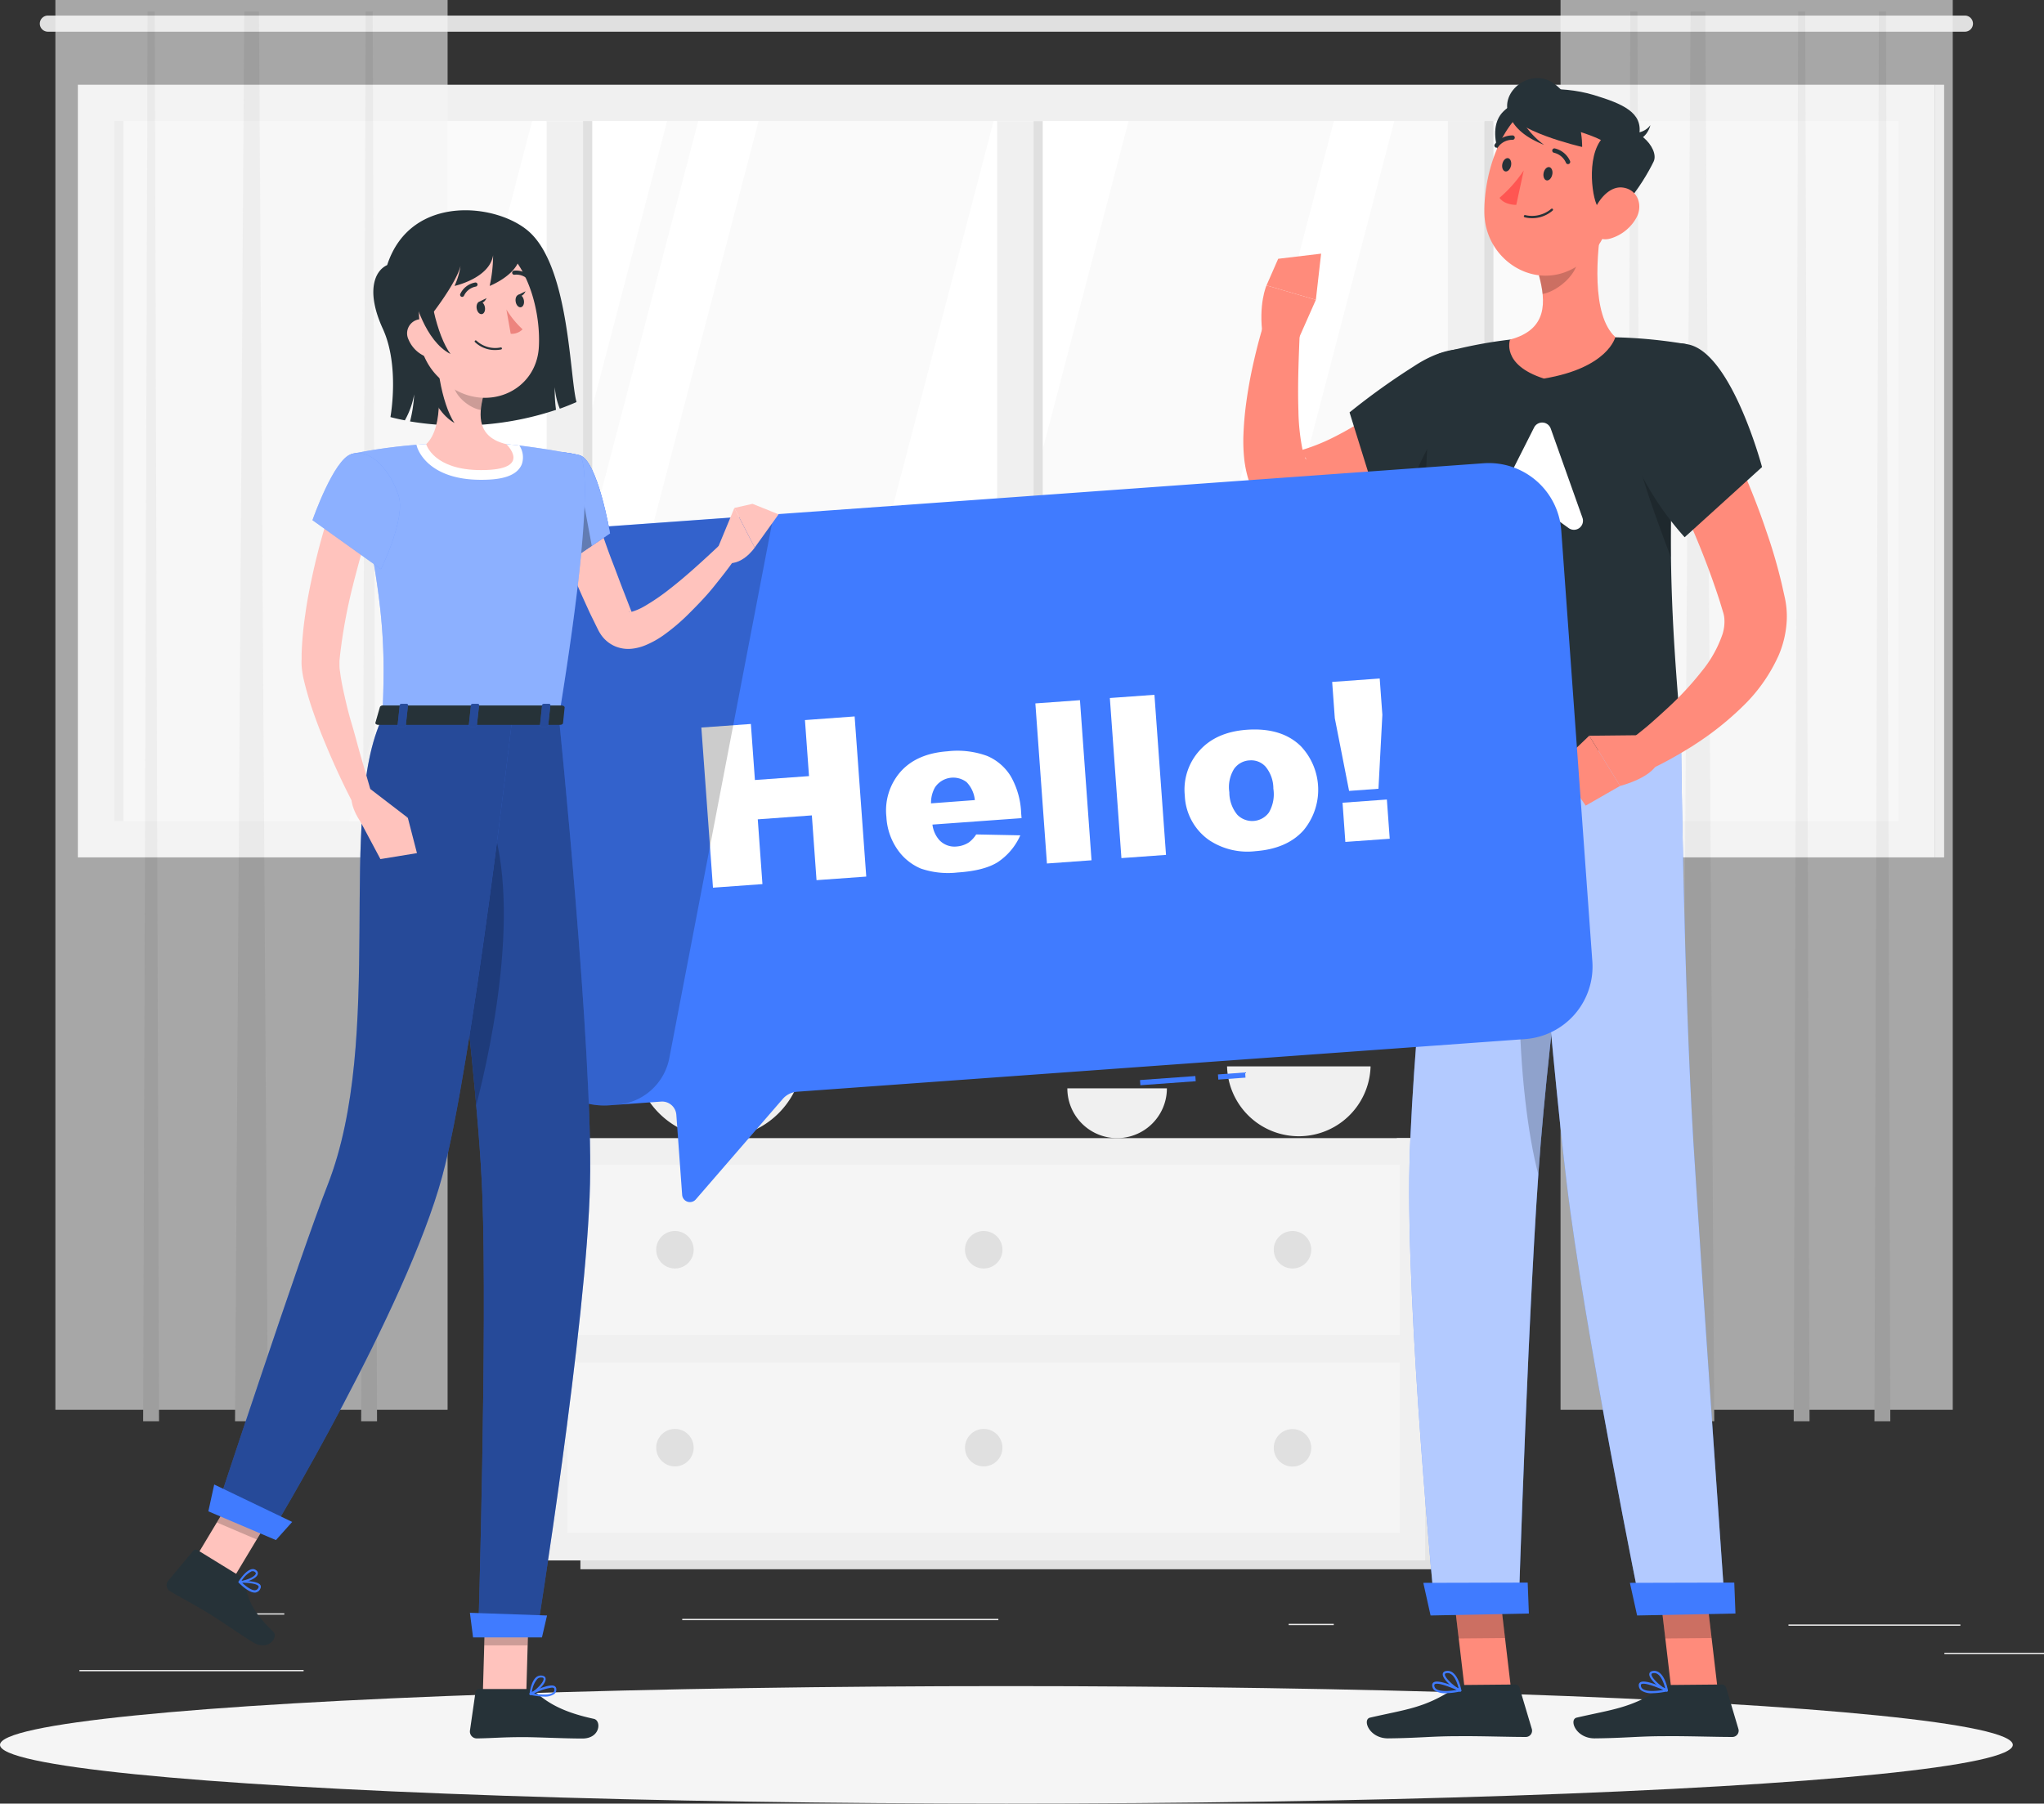 <svg xmlns="http://www.w3.org/2000/svg" viewBox="0 0 393.79 347.56"><rect x="0" y="0" width="393.79" height="347.56" fill="#333333" stroke="none"/><defs><style>.cls-1{fill:#ebebeb;}.cls-2{fill:#f0f0f0;}.cls-3,.cls-9{fill:#fafafa;}.cls-14,.cls-17,.cls-4{fill:#fff;}.cls-5{fill:#e0e0e0;}.cls-14,.cls-6{opacity:0.6;}.cls-7{fill:#f5f5f5;}.cls-8{fill:#e6e6e6;}.cls-9{opacity:0.5;}.cls-10{fill:#263238;}.cls-11{fill:#ff8b7b;}.cls-12{opacity:0.2;}.cls-13{fill:#407bff;}.cls-15{fill:#ff5652;}.cls-16{fill:#ffc3bd;}.cls-17,.cls-19{opacity:0.4;}.cls-18{opacity:0.3;}.cls-20{fill:#ed847e;}</style></defs><title>Ativo 1</title><g id="Camada_2" data-name="Camada 2"><g id="Background_Complete" data-name="Background Complete"><rect class="cls-1" x="344.56" y="313.04" width="33.12" height="0.25"/><rect class="cls-1" x="248.27" y="312.92" width="8.69" height="0.25"/><rect class="cls-1" x="374.6" y="318.49" width="19.19" height="0.25"/><rect class="cls-1" x="15.3" y="321.81" width="43.19" height="0.25"/><rect class="cls-1" x="48.44" y="310.89" width="6.33" height="0.25"/><rect class="cls-1" x="131.44" y="311.96" width="60.9" height="0.25"/><rect class="cls-2" x="15" y="16.33" width="357.78" height="148.89"/><rect class="cls-3" x="126.44" y="-81.11" width="134.89" height="343.78" transform="translate(284.67 -103.11) rotate(90)"/><polygon class="cls-4" points="67.26 158.22 102.52 23.33 128.52 23.33 93.26 158.22 67.26 158.22"/><polygon class="cls-4" points="99.26 158.22 134.52 23.33 146.15 23.33 110.89 158.22 99.26 158.22"/><polygon class="cls-4" points="156.16 158.22 191.43 23.33 217.43 23.33 182.16 158.22 156.16 158.22"/><polygon class="cls-4" points="221.72 158.22 256.98 23.33 268.62 23.33 233.35 158.22 221.72 158.22"/><rect class="cls-5" x="45.76" y="89.89" width="134.89" height="1.78" transform="translate(203.99 -22.43) rotate(90)"/><rect class="cls-5" x="-44.56" y="89.89" width="134.89" height="1.78" transform="translate(113.67 67.89) rotate(90)"/><rect class="cls-2" x="41.38" y="87.28" width="134.89" height="7" transform="translate(199.6 -18.04) rotate(90)"/><rect class="cls-5" x="132.56" y="89.89" width="134.89" height="1.78" transform="translate(290.78 -109.22) rotate(90)"/><rect class="cls-2" x="128.17" y="87.28" width="134.89" height="7" transform="translate(286.39 -104.83) rotate(90)"/><rect class="cls-5" x="219.39" y="89.89" width="134.89" height="1.78" transform="translate(377.61 -196.06) rotate(90)"/><rect class="cls-2" x="215" y="87.28" width="134.89" height="7" transform="translate(373.22 -191.67) rotate(90)"/><rect class="cls-5" x="299.22" y="89.89" width="148.89" height="1.78" transform="translate(464.44 -282.89) rotate(90)"/><path class="cls-5" d="M378.56,6.11H9.22A1.56,1.56,0,0,1,7.67,4.56h0A1.56,1.56,0,0,1,9.22,3H378.56a1.56,1.56,0,0,1,1.55,1.56h0A1.56,1.56,0,0,1,378.56,6.11Z"/><g class="cls-6"><rect class="cls-7" x="10.67" width="75.56" height="271.67"/><polygon class="cls-8" points="51.61 273.89 45.28 273.89 47.06 2.22 49.89 2.22 51.61 273.89"/><polygon class="cls-8" points="30.64 273.89 27.58 273.89 28.44 2.22 29.81 2.22 30.64 273.89"/><polygon class="cls-8" points="72.64 273.89 69.58 273.89 70.44 2.22 71.81 2.22 72.64 273.89"/></g><g class="cls-6"><rect class="cls-7" x="300.65" width="75.56" height="271.67"/><polygon class="cls-8" points="330.26 273.89 323.93 273.89 325.71 2.22 328.54 2.22 330.26 273.89"/><polygon class="cls-8" points="316.29 273.89 313.23 273.89 314.09 2.22 315.46 2.22 316.29 273.89"/><polygon class="cls-8" points="348.62 273.89 345.57 273.89 346.43 2.22 347.79 2.22 348.62 273.89"/><polygon class="cls-8" points="364.18 273.89 361.12 273.89 361.98 2.22 363.35 2.22 364.18 273.89"/></g><rect class="cls-8" x="269.1" y="219.32" width="14.2" height="81.38" transform="translate(552.41 520.02) rotate(180)"/><rect class="cls-2" x="104.47" y="219.32" width="170.09" height="81.38" transform="translate(379.03 520.02) rotate(180)"/><polygon class="cls-5" points="270.74 300.7 265.62 300.7 111.82 300.7 111.82 302.4 265.62 302.4 270.74 302.4 275.96 302.4 275.96 300.7 270.74 300.7"/><rect class="cls-9" x="109.32" y="224.41" width="160.39" height="32.84" transform="translate(379.03 481.66) rotate(180)"/><rect class="cls-9" x="109.32" y="262.55" width="160.39" height="32.84" transform="translate(379.03 557.94) rotate(180)"/><path class="cls-5" d="M133.64,240.83a3.61,3.61,0,1,1-3.61-3.61A3.61,3.61,0,0,1,133.64,240.83Z"/><path class="cls-5" d="M252.62,240.83a3.61,3.61,0,1,1-3.61-3.61A3.61,3.61,0,0,1,252.62,240.83Z"/><circle class="cls-5" cx="130.03" cy="278.97" r="3.61"/><path class="cls-5" d="M252.62,279a3.61,3.61,0,1,1-3.61-3.61A3.61,3.61,0,0,1,252.62,279Z"/><path class="cls-5" d="M193.13,240.83a3.61,3.61,0,1,1-3.61-3.61A3.61,3.61,0,0,1,193.13,240.83Z"/><circle class="cls-5" cx="189.52" cy="278.97" r="3.61"/><path class="cls-2" d="M264.05,205.5a13.83,13.83,0,0,1-27.65,0Z"/><path class="cls-2" d="M154.78,203a16.29,16.29,0,1,1-32.58,0Z"/><path class="cls-2" d="M224.81,209.73a9.59,9.59,0,0,1-19.18,0Z"/></g><g id="Shadow"><ellipse id="_Path_" data-name="&lt;Path&gt;" class="cls-7" cx="193.89" cy="336.24" rx="193.89" ry="11.32"/></g><g id="Character_2" data-name="Character 2"><path class="cls-10" d="M292,35.36c-2.14-2.13-6.24-10.2-2.3-13.95s7.43-.35,7.7,1.5S297,40.3,292,35.36Z"/><polygon class="cls-11" points="291.13 325.65 282.21 325.73 279.78 305.09 288.7 305.01 291.13 325.65"/><path class="cls-10" d="M282.2,324.7l9.74-.09a.85.85,0,0,1,.8.6l2.36,7.91a1.21,1.21,0,0,1-1.17,1.6c-3.52,0-8.61-.19-13-.15-5.16,0-7.46.36-13.52.42-3.66,0-5-3.66-3.45-4,6.87-1.59,10.42-1.8,16.17-5.57A3.83,3.83,0,0,1,282.2,324.7Z"/><polygon class="cls-12" points="279.78 305.1 281.04 315.74 289.96 315.66 288.71 305.02 279.78 305.1"/><path class="cls-13" d="M278.51,326.29a13.89,13.89,0,0,0,2.86-.35.21.21,0,0,0,.17-.18.21.21,0,0,0-.12-.21c-.43-.21-4.17-2-5.2-1.37a.65.65,0,0,0-.3.57,1.27,1.27,0,0,0,.47,1A3.46,3.46,0,0,0,278.51,326.29Zm2.14-.64c-1.93.34-3.4.27-4-.21a.85.85,0,0,1-.32-.69.22.22,0,0,1,.11-.21C277,324.2,279.11,325,280.65,325.65Z"/><path class="cls-13" d="M281.33,326a.24.24,0,0,0,.13-.05.19.19,0,0,0,.07-.2c0-.16-.7-4-2.82-3.76-.56.06-.72.35-.75.57-.15,1,2.14,2.94,3.28,3.42Zm-2.44-3.6c1.28,0,1.92,2.09,2.14,3-1.18-.66-2.74-2.18-2.66-2.78,0,0,0-.17.38-.21Z"/><path class="cls-11" d="M284.83,80.43l-.92,1-.86.85c-.57.56-1.16,1.09-1.75,1.61q-1.76,1.58-3.6,3a70.93,70.93,0,0,1-7.8,5.38c-1.37.81-2.78,1.58-4.21,2.31s-2.95,1.36-4.47,2a44.5,44.5,0,0,1-9.67,2.65l-.75.11a10.8,10.8,0,0,1-1.44.09,9,9,0,0,1-3.25-.64A8.85,8.85,0,0,1,243.34,97a9.8,9.8,0,0,1-1.66-2.06,13.23,13.23,0,0,1-1.43-3.51,21.61,21.61,0,0,1-.53-2.9,32.76,32.76,0,0,1-.15-5.09c.07-1.62.2-3.18.38-4.71a89.09,89.09,0,0,1,1.58-9c.67-2.93,1.41-5.77,2.38-8.67l6.57,1.3c-.24,5.62-.51,11.38-.33,16.82a40.71,40.71,0,0,0,.8,7.52,8.3,8.3,0,0,0,.41,1.34c.14.34.3.55.3.46a1.06,1.06,0,0,0-.27-.4,3.05,3.05,0,0,0-.94-.62,3.56,3.56,0,0,0-1.14-.27c-.17,0-.25,0-.36,0l.11,0,.21-.06a37.75,37.75,0,0,0,6.88-2.5,60.31,60.31,0,0,0,6.69-3.78c2.17-1.44,4.31-3,6.37-4.65,1-.82,2.05-1.68,3-2.55l1.45-1.32.71-.65.61-.58Z"/><path class="cls-10" d="M290.12,76.9c-.34-9.43-8.08-12.71-17.78-6.28A132.1,132.1,0,0,0,260,79.47l6.27,20.14s12-3.81,18.94-11.29C289.92,83.24,290.23,80.11,290.12,76.9Z"/><path class="cls-12" d="M278.31,80.92S272.52,89.2,270.47,98a56.71,56.71,0,0,0,8.2-4.32Z"/><path class="cls-11" d="M250.15,65.37l3.36-7.59L244,55s-1.63,3.63-.7,9.86Z"/><polygon class="cls-11" points="254.52 48.88 246.25 49.87 244 55 253.51 57.78 254.52 48.88"/><path class="cls-13" d="M278.37,145.26s-6.14,51.46-6.82,79c-.7,28.61,4.91,86.32,4.91,86.32l16.11-.34s1.94-61.78,4.27-90.09c2.55-30.86,9-75.45,9-75.45Z"/><path class="cls-14" d="M278.37,145.26s-6.14,51.46-6.82,79c-.7,28.61,4.91,86.32,4.91,86.32l16.11-.34s1.94-61.78,4.27-90.09c2.55-30.86,9-75.45,9-75.45Z"/><path class="cls-12" d="M297.56,159.83c-7.2,15.87-5.27,51.32-1.18,66.52.15-2.21.31-4.3.47-6.23,1.67-20.34,5-46.63,7.11-62.2C302,155.08,299.81,154.86,297.56,159.83Z"/><polygon class="cls-13" points="294.55 310.93 275.61 311.31 274.21 305.02 294.32 304.97 294.55 310.93"/><polygon class="cls-11" points="330.93 325.65 322.01 325.73 319.58 305.09 328.5 305.01 330.93 325.65"/><path class="cls-10" d="M322,324.7l9.74-.09a.86.86,0,0,1,.81.6l2.35,7.91a1.21,1.21,0,0,1-1.16,1.6c-3.52,0-8.61-.19-13-.15-5.16,0-7.47.36-13.52.42-3.67,0-5-3.66-3.45-4,6.86-1.59,10.41-1.8,16.17-5.57A3.8,3.8,0,0,1,322,324.7Z"/><polygon class="cls-12" points="319.58 305.1 320.83 315.74 329.76 315.66 328.5 305.02 319.58 305.1"/><path class="cls-13" d="M318.31,326.29a14.07,14.07,0,0,0,2.86-.35.21.21,0,0,0,.05-.39c-.43-.21-4.18-2-5.2-1.37a.63.63,0,0,0-.3.57,1.27,1.27,0,0,0,.47,1A3.46,3.46,0,0,0,318.31,326.29Zm2.14-.64c-1.93.34-3.4.27-4-.21a.82.82,0,0,1-.32-.69.21.21,0,0,1,.1-.21C316.79,324.2,318.91,325,320.45,325.65Z"/><path class="cls-13" d="M321.12,326a.19.19,0,0,0,.13-.05.21.21,0,0,0,.08-.2c0-.16-.7-4-2.83-3.76-.56.06-.71.35-.75.57-.14,1,2.15,2.94,3.29,3.42Zm-2.43-3.6c1.27,0,1.91,2.09,2.13,3-1.17-.66-2.74-2.18-2.65-2.78,0,0,0-.17.38-.21Z"/><path class="cls-13" d="M294.09,144.92s4.45,55.37,7.7,82.69c3.37,28.42,14.47,82.94,14.47,82.94l16.11-.34S328,248.31,326.24,220c-1.87-30.91-2.35-75.71-2.35-75.71Z"/><path class="cls-14" d="M294.09,144.92s4.45,55.37,7.7,82.69c3.37,28.42,14.47,82.94,14.47,82.94l16.11-.34S328,248.31,326.24,220c-1.87-30.91-2.35-75.71-2.35-75.71Z"/><polygon class="cls-13" points="334.35 310.93 315.4 311.31 314.01 305.02 334.12 304.97 334.35 310.93"/><path class="cls-10" d="M277.26,68.15s-6.59,24.46,1.11,77.11c14.38-.31,38.53-.87,45.52-1,.17-7.33-5.23-43.27,1.1-77.92A93.82,93.82,0,0,0,311.2,65a174.28,174.28,0,0,0-20.27.44A89.16,89.16,0,0,0,277.26,68.15Z"/><path class="cls-12" d="M322.23,91l-7.45-6.17c.49,4.82,4.85,16.63,7.15,22.61C321.87,102.2,321.94,96.67,322.23,91Z"/><path class="cls-4" d="M295.58,82.33l-8.13,16.09a1.79,1.79,0,0,0,2.42,2.4l5.31-2.92A1.75,1.75,0,0,1,297,98l5.22,3.77a1.74,1.74,0,0,0,2.65-2l-6.11-17.18A1.75,1.75,0,0,0,295.58,82.33Z"/><path class="cls-11" d="M308.71,42.16c-1.14,6.56-2.16,18.54,2.49,22.79,0,0-1.35,5.94-13.76,8-8.34-2.68-6.51-7.52-6.51-7.52,7.23-1.9,6.93-7.29,5.56-12.33Z"/><path class="cls-12" d="M303.73,46.61l-7.24,6.44a21.06,21.06,0,0,1,.7,3.59c2.77-.46,6.53-3.6,6.76-6.51A9.73,9.73,0,0,0,303.73,46.61Z"/><path class="cls-11" d="M312.68,34.09c-2.41,8.52-3.38,13.63-8.7,17.12-8,5.24-17.81-1-18-10.09-.18-8.16,3.78-20.73,13-22.33A12.08,12.08,0,0,1,312.68,34.09Z"/><path class="cls-10" d="M307.55,39.31c-1.12-2.72-1.93-11.68,2.73-13.88s9.53,3.17,8.3,5.71C316.69,35.08,310.15,45.61,307.55,39.31Z"/><path class="cls-10" d="M310.34,28.59c-1.15-3-14.87-4.7-16.78-7.93-2.28-3.84,7.07-4.3,13.5-2.35,5.65,1.72,9.42,3.38,8.76,7.58C315.44,28.27,310.34,28.59,310.34,28.59Z"/><path class="cls-10" d="M313.31,25.5s3,.82,4.65-1.38C317.44,26.3,314.9,28.5,313.31,25.5Z"/><path class="cls-10" d="M299.59,16.25c-4.12-3.2-9.73.56-9.2,4.73s14.42,7.34,14.42,7.34S305.06,20.5,299.59,16.25Z"/><path class="cls-10" d="M290.4,21c.63,2.92,2.76,5.21,7.07,6.91A15.65,15.65,0,0,1,292,20.64Z"/><path class="cls-10" d="M299.05,33.66c-.15.71-.65,1.2-1.1,1.1s-.71-.76-.56-1.46.65-1.19,1.11-1.09S299.21,33,299.05,33.66Z"/><path class="cls-10" d="M291.11,31.94c-.16.7-.65,1.19-1.11,1.09s-.71-.75-.56-1.45.65-1.19,1.11-1.1S291.26,31.24,291.11,31.94Z"/><path class="cls-15" d="M293.56,32.84a25.57,25.57,0,0,1-4.67,5.28c1,1.43,3.23,1.36,3.23,1.36Z"/><path class="cls-10" d="M293.74,41.87h0a6,6,0,0,0,5.4-1.31.21.21,0,0,0,0-.3.22.22,0,0,0-.3,0,5.72,5.72,0,0,1-5,1.19.21.21,0,0,0-.09.42Z"/><path class="cls-10" d="M302,31.62a.43.43,0,0,0,.48-.59,4.25,4.25,0,0,0-3-2.44.43.43,0,0,0-.13.84h0a3.33,3.33,0,0,1,2.35,1.95A.43.43,0,0,0,302,31.62Z"/><path class="cls-10" d="M288.21,28.45a.41.41,0,0,0,.43-.15,3.37,3.37,0,0,1,2.73-1.36.42.42,0,0,0,.08-.84A4.16,4.16,0,0,0,288,27.78a.41.41,0,0,0,.07.59A.35.35,0,0,0,288.21,28.45Z"/><path class="cls-11" d="M327.17,73.16c1.82,3.18,3.34,6.26,4.91,9.43s3,6.36,4.36,9.62,2.66,6.57,3.8,10a101.49,101.49,0,0,1,3.05,10.43l.61,2.73a17.15,17.15,0,0,1,.34,3.9,19.5,19.5,0,0,1-1.59,7.06,31.65,31.65,0,0,1-7.12,10,57.92,57.92,0,0,1-8.69,6.93c-1.51,1-3.07,1.92-4.64,2.8s-3.13,1.69-4.88,2.46L314,142.67c1.2-1,2.54-2,3.78-3.08s2.45-2.18,3.64-3.28a60.25,60.25,0,0,0,6.43-6.95,23,23,0,0,0,4-7.14,8,8,0,0,0,.36-3,5.2,5.2,0,0,0-.23-1.2l-.68-2.24a157.78,157.78,0,0,0-7.2-18.21c-1.37-3-2.83-6-4.29-9s-3-6-4.49-8.85Z"/><path class="cls-10" d="M325.33,66.39C333.67,68.19,339.47,90,339.47,90l-14.91,13.53a57.76,57.76,0,0,1-11-18C309.61,74.59,316.41,64.45,325.33,66.39Z"/><path class="cls-11" d="M315.76,141.68l-9.59.1,5.95,9.67s6.83-1.69,7.44-5.12Z"/><polygon class="cls-11" points="300.2 147.49 305.49 155.25 312.12 151.45 306.17 141.78 300.2 147.49"/><path class="cls-11" d="M315.3,41.89a8.44,8.44,0,0,1-5,4.06c-2.83.83-4.28-1.7-3.52-4.39.68-2.42,3-5.77,5.84-5.42S316.57,39.48,315.3,41.89Z"/></g><g id="Hello"><rect class="cls-13" x="219.64" y="207.76" width="10.69" height="1" transform="translate(-14.47 16.81) rotate(-4.15)"/><rect class="cls-13" x="234.66" y="206.87" width="5.25" height="1" transform="translate(-14.37 17.7) rotate(-4.15)"/><path class="cls-13" d="M285.84,89.27,109.33,102a14,14,0,0,0-12.88,14.89l6,83.22A14,14,0,0,0,117.36,213l10-.72a2.75,2.75,0,0,1,2.94,2.54l1.12,15.42a1.5,1.5,0,0,0,2.64.88l16.74-19.35a4.07,4.07,0,0,1,2.77-1.39l140.32-10.15a14,14,0,0,0,12.89-14.89l-6-83.22A14,14,0,0,0,285.84,89.27Z"/><path class="cls-4" d="M135.12,140.2l9.54-.69.78,10.8,10.42-.75-.78-10.8,9.57-.7,2.24,30.86-9.58.69-.9-12.48-10.42.76.9,12.48-9.53.69Z"/><path class="cls-12" d="M109.33,102a14,14,0,0,0-12.88,14.89l6,83.22A14,14,0,0,0,117.36,213l1.47-.11a11.12,11.12,0,0,0,10.12-9L149.06,99.17Z"/><path class="cls-4" d="M196.81,157.66l-17.17,1.24a5.52,5.52,0,0,0,1.34,3,4,4,0,0,0,3.34,1.22,5,5,0,0,0,2.36-.8,5.86,5.86,0,0,0,1.39-1.52l8.5.17a12.08,12.08,0,0,1-4.33,5.16q-2.62,1.66-7.74,2a16.21,16.21,0,0,1-7.08-.75,10.32,10.32,0,0,1-4.51-3.67,12.07,12.07,0,0,1-2.14-6.29,11.32,11.32,0,0,1,2.75-8.73q3.12-3.48,9-3.91a16.63,16.63,0,0,1,7.68.9,9.86,9.86,0,0,1,4.53,3.91,15.39,15.39,0,0,1,2,7.07Zm-9-3.48a5.75,5.75,0,0,0-1.59-3.46,4.23,4.23,0,0,0-6.08,1,6,6,0,0,0-.77,3.09Z"/><path class="cls-4" d="M199.47,135.55l8.59-.62,2.23,30.85-8.59.62Z"/><path class="cls-4" d="M213.82,134.51l8.59-.62,2.23,30.85-8.59.62Z"/><path class="cls-4" d="M228.26,153.31a11.21,11.21,0,0,1,2.84-8.68q3.21-3.57,9.08-4,6.72-.48,10.43,3.16a12.21,12.21,0,0,1,.51,16.23q-3.18,3.54-9.22,4a13.34,13.34,0,0,1-8.92-2.1A11,11,0,0,1,228.26,153.31Zm8.58-.64a6.81,6.81,0,0,0,1.53,4.33,4,4,0,0,0,6.09-.42,7,7,0,0,0,.86-4.61,6.59,6.59,0,0,0-1.51-4.24,3.72,3.72,0,0,0-3.07-1.2,3.87,3.87,0,0,0-3,1.66A6.67,6.67,0,0,0,236.84,152.67Z"/><path class="cls-4" d="M256.65,131.41l9.16-.66.51,7L265.57,152l-5.66.41-2.75-14Zm2,23.28,8.54-.62.55,7.56-8.55.61Z"/></g><g id="Character_1" data-name="Character 1"><path class="cls-10" d="M106.89,74.6a26.44,26.44,0,0,0,.23,4.38A58.62,58.62,0,0,1,79,81.21,26.47,26.47,0,0,0,79.79,76,15.75,15.75,0,0,1,78,81c-1.78-.34-2.78-.63-2.78-.63s1.82-9.84-1.46-17-1.64-11.16.83-12.29C79.16,37,96.44,39.22,102.3,45c7.42,7.28,7.46,27.79,8.77,32.48-1.08.47-2.15.9-3.22,1.28A13.35,13.35,0,0,1,106.89,74.6Z"/><path class="cls-16" d="M114,96.61l.9,2.85c.32,1,.66,2,1,3,.67,2,1.37,4,2.12,5.92s1.47,3.94,2.25,5.9l1.16,3,.29.74.07.17v0s0,0,0,0a1.35,1.35,0,0,0-.42-.25c-.22-.08-.31,0-.17,0a2.41,2.41,0,0,0,.71-.11,11.12,11.12,0,0,0,2.24-1,40.76,40.76,0,0,0,4.88-3.34c1.62-1.26,3.21-2.61,4.77-4s3.13-2.84,4.64-4.26l3.07,2.6c-1.28,1.84-2.63,3.52-4,5.23s-2.91,3.31-4.5,4.9a38.63,38.63,0,0,1-5.28,4.52,17.76,17.76,0,0,1-3.48,1.9,9.4,9.4,0,0,1-2.41.62,6.55,6.55,0,0,1-3.32-.45,6.31,6.31,0,0,1-2.8-2.34c-.15-.23-.29-.46-.4-.67l-.27-.54-.36-.73c-.48-1-1-2-1.41-2.94-.92-2-1.82-4-2.65-6s-1.64-4.06-2.41-6.12c-.36-1-.72-2.09-1.07-3.14s-.66-2.08-1-3.31Z"/><path class="cls-13" d="M111.67,87.73c3.45.88,5.86,15.06,5.86,15.06l-9.5,6.46s-9.11-14.31-6.45-18.1C104.34,87.21,106.64,86.45,111.67,87.73Z"/><path class="cls-13" d="M111.67,87.73c3.45.88,5.86,15.06,5.86,15.06l-9.5,6.46s-9.11-14.31-6.45-18.1C104.34,87.21,106.64,86.45,111.67,87.73Z"/><path class="cls-17" d="M111.67,87.73c3.45.88,5.86,15.06,5.86,15.06l-9.5,6.46s-9.11-14.31-6.45-18.1C104.34,87.21,106.64,86.45,111.67,87.73Z"/><polygon class="cls-18" points="111.36 90.9 114.01 105.19 108.67 108.81 111.36 90.9"/><path class="cls-16" d="M138.32,105.52l3.16-7.64,3.92,7.64s-2.54,3.8-5.89,2.87Z"/><polygon class="cls-16" points="144.98 97.09 150 99.11 145.4 105.52 141.48 97.88 144.98 97.09"/><polygon class="cls-16" points="93.02 326.45 101.39 326.45 101.94 307.08 93.58 307.08 93.02 326.45"/><polygon class="cls-16" points="36.9 301.5 44.59 304.78 54.65 288.02 46.96 284.74 36.9 301.5"/><path class="cls-10" d="M46.07,303.64l-8-4.92a.65.65,0,0,0-.86.14l-4.81,5.77a1.34,1.34,0,0,0,.37,2c2.82,1.67,4.26,2.33,7.78,4.49,2.17,1.34,5.19,3.5,8.18,5.34s5-1,3.89-2.05c-4.85-4.63-4.71-6.83-5.62-9.57A2.2,2.2,0,0,0,46.07,303.64Z"/><path class="cls-10" d="M101.67,325.48H92.28a.67.67,0,0,0-.67.57l-1.07,7.44A1.33,1.33,0,0,0,91.88,335c3.28-.05,4.85-.25,9-.25,2.54,0,7.8.27,11.31.27s3.69-3.47,2.23-3.79c-6.55-1.41-9.13-3.35-11.34-5.2A2.17,2.17,0,0,0,101.67,325.48Z"/><polygon class="cls-12" points="101.94 307.09 101.66 317.07 93.29 317.07 93.58 307.09 101.94 307.09"/><polygon class="cls-12" points="46.95 284.75 54.65 288.02 49.46 296.66 41.77 293.38 46.95 284.75"/><path class="cls-13" d="M111.67,87.73s4,1.4-4,50.47h-34c.57-13.82.59-22.34-6-50.71a100,100,0,0,1,14.42-1.9,107.26,107.26,0,0,1,15.43,0C104.16,86.19,111.67,87.73,111.67,87.73Z"/><path class="cls-17" d="M111.67,87.73s4,1.4-4,50.47h-34c.57-13.82.59-22.34-6-50.71a100,100,0,0,1,14.42-1.9,107.26,107.26,0,0,1,15.43,0C104.16,86.19,111.67,87.73,111.67,87.73Z"/><path class="cls-4" d="M82.11,85.58a110.17,110.17,0,0,1,15.43,0l2.52.27a4.12,4.12,0,0,1,.47,3.61c-1.09,2.69-5,3-7.84,3-10.51,0-12.29-6.14-12.36-6.4l-.1-.37C80.86,85.66,81.48,85.61,82.11,85.58Z"/><path class="cls-16" d="M83.64,68.22c1,5,2,14.06-1.53,17.37,0,0,1.36,5,10.58,5,10.14,0,4.85-5,4.85-5-5.54-1.32-5.4-5.43-4.43-9.28Z"/><path class="cls-10" d="M84.65,64.69c-1.19,3.93.46,13.23,2.91,16.83-4.83-2.77-6.47-11.21-6.47-11.21Z"/><path class="cls-12" d="M87.5,71.52l5.6,4.78A15.56,15.56,0,0,0,92.63,79c-2.11-.31-5-2.63-5.24-4.84A7.29,7.29,0,0,1,87.5,71.52Z"/><path class="cls-16" d="M79.06,59.36c1.94,8.07,2.58,11.53,7.44,15,7.31,5.21,16.79,1.07,17.31-7.42.46-7.64-2.78-19.55-11.34-21.39A11.32,11.32,0,0,0,79.06,59.36Z"/><path class="cls-13" d="M107.67,138.2s6.6,64.42,6,89.92c-.57,26.52-10.29,87-10.29,87H92.13s1.78-58.95.79-85C91.83,201.74,82.8,138.2,82.8,138.2Z"/><path class="cls-19" d="M107.67,138.2s6.6,64.42,6,89.92c-.57,26.52-10.29,87-10.29,87H92.13s1.78-58.95.79-85C91.83,201.74,82.8,138.2,82.8,138.2Z"/><polygon class="cls-13" points="91.14 315.54 104.41 315.54 105.39 311.31 90.53 310.79 91.14 315.54"/><path class="cls-12" d="M93,154.23C101.37,171,94.7,201.62,91.75,213c-1.51-17.1-4.06-38-6-53.37C87,151,89.18,146.49,93,154.23Z"/><path class="cls-13" d="M98.71,138.2s-7.7,67-13.51,88.47c-6.9,25.53-33.12,69-33.12,69l-10.49-4.46S57.82,241.85,63.1,228.4c11.25-28.7,1.62-71.47,10.61-90.2Z"/><path class="cls-19" d="M98.71,138.2s-7.7,67-13.51,88.47c-6.9,25.53-33.12,69-33.12,69l-10.49-4.46S57.82,241.85,63.1,228.4c11.25-28.7,1.62-71.47,10.61-90.2Z"/><polygon class="cls-13" points="40.14 291.24 53.16 296.78 56.29 293.28 41.27 286.07 40.14 291.24"/><path class="cls-10" d="M91.84,59.47c.11.66.56,1.14,1,1.06s.7-.68.58-1.34-.56-1.14-1-1.07S91.72,58.8,91.84,59.47Z"/><path class="cls-10" d="M99.35,58.15c.11.66.56,1.14,1,1.06s.7-.68.58-1.34-.56-1.14-1-1.07S99.23,57.48,99.35,58.15Z"/><path class="cls-10" d="M99.74,56.88l1.51-.75S100.65,57.52,99.74,56.88Z"/><path class="cls-20" d="M97.56,59.64a17.88,17.88,0,0,0,3.12,3.82,2.92,2.92,0,0,1-2.29.86Z"/><path class="cls-10" d="M95.38,67.45a6.57,6.57,0,0,0,1.13-.1.2.2,0,1,0-.07-.39,5.32,5.32,0,0,1-4.65-1.31.2.2,0,0,0-.28,0,.19.19,0,0,0,0,.28A5.54,5.54,0,0,0,95.38,67.45Z"/><path class="cls-10" d="M81.89,54.62a59,59,0,0,0,1,6.34s5-6.33,5.83-9.72a14.23,14.23,0,0,1-1.15,3.86S94.3,53.63,95,49.19a28.24,28.24,0,0,1-.66,5.91s6.42-2.52,5.83-6.78-10.45-5.91-15-4.47-9,6.11-7.66,12.53,3.91,8.83,3.91,8.83S79.53,58.74,81.89,54.62Z"/><path class="cls-16" d="M78.71,65.44A6.06,6.06,0,0,0,82,68.71c2,.8,3.19-.91,2.84-2.89C84.52,64,83.11,61.47,81,61.51A2.73,2.73,0,0,0,78.71,65.44Z"/><path class="cls-10" d="M83.1,51.55c-1,4,1.08,13.2,3.7,16.67-5-2.53-7-10.89-7-10.89Z"/><path class="cls-10" d="M89.15,57.19a.4.4,0,0,0,.24-.2,3.13,3.13,0,0,1,2.26-1.76.41.41,0,0,0,.35-.44.4.4,0,0,0-.44-.35,3.93,3.93,0,0,0-2.88,2.19.41.41,0,0,0,.18.54A.42.42,0,0,0,89.15,57.19Z"/><path class="cls-10" d="M102.08,54.09a.35.35,0,0,0,.27-.11.4.4,0,0,0,0-.56A4,4,0,0,0,99,52.16a.4.4,0,0,0-.32.47.39.39,0,0,0,.46.31,3.15,3.15,0,0,1,2.67,1A.4.4,0,0,0,102.08,54.09Z"/><path class="cls-16" d="M71.82,99.36c-1.39,4.39-2.72,9-3.85,13.54a102.19,102.19,0,0,0-2.49,13.63l-.08.84c0,.27,0,.33,0,.57,0,.41,0,.89.1,1.41.12,1,.32,2.14.55,3.26.48,2.23,1,4.53,1.69,6.81s1.25,4.6,1.94,6.9l2,6.9L68,154.75c-2.28-4.36-4.26-8.8-6.11-13.38-.89-2.3-1.76-4.62-2.48-7.07-.36-1.22-.7-2.47-1-3.83a18.82,18.82,0,0,1-.3-2.18,10.63,10.63,0,0,1,0-1.25l0-1a65.39,65.39,0,0,1,.7-7.61c.33-2.5.82-4.94,1.34-7.37a124.66,124.66,0,0,1,4-14.37Z"/><path class="cls-13" d="M67.69,87.49c-3.4,1-7.49,12.75-7.49,12.75l13.2,9.44s4.82-9.78,3.39-14.18C75.3,90.92,71.57,86.31,67.69,87.49Z"/><path class="cls-17" d="M67.69,87.49c-3.4,1-7.49,12.75-7.49,12.75l13.2,9.44s4.82-9.78,3.39-14.18C75.3,90.92,71.57,86.31,67.69,87.49Z"/><path class="cls-13" d="M49.45,306.82a1.17,1.17,0,0,0,.71-.7.67.67,0,0,0,0-.68c-.59-.88-3.62-.81-4-.8a.2.2,0,0,0-.18.12A.19.19,0,0,0,46,305c.79.79,2.26,2.08,3.31,1.88ZM46.64,305c1.21,0,2.83.17,3.15.64a.29.29,0,0,1,0,.3.78.78,0,0,1-.55.49C48.69,306.57,47.73,306,46.64,305Z"/><path class="cls-13" d="M47.53,304.79c.92-.29,1.9-.8,2.11-1.37a.7.7,0,0,0-.28-.82,1,1,0,0,0-.85-.21c-1.19.21-2.47,2.25-2.52,2.34a.2.2,0,0,0,0,.2.21.21,0,0,0,.17.1A4.81,4.81,0,0,0,47.53,304.79Zm.92-2,.13,0a.62.62,0,0,1,.53.13c.2.16.19.28.16.37-.2.55-1.72,1.21-2.73,1.34A4.93,4.93,0,0,1,48.45,302.81Z"/><path class="cls-13" d="M104.81,326.94a3.19,3.19,0,0,0,2-.51,1.13,1.13,0,0,0,.36-1,.64.64,0,0,0-.34-.52c-1-.56-4.36,1.14-4.73,1.33a.2.2,0,0,0,.05.37A13.51,13.51,0,0,0,104.81,326.94Zm1.49-1.73a.76.76,0,0,1,.37.07.27.27,0,0,1,.13.22.7.7,0,0,1-.22.63c-.51.46-1.89.54-3.74.23A10.81,10.81,0,0,1,106.3,325.21Z"/><path class="cls-13" d="M102.22,326.65l.08,0c1-.45,3-2.25,2.81-3.2,0-.23-.19-.5-.74-.56a1.44,1.44,0,0,0-1.1.34c-1,.88-1.24,3.13-1.25,3.22a.23.23,0,0,0,.08.18A.19.19,0,0,0,102.22,326.65Zm2-3.39h.12c.36,0,.39.19.39.23.1.57-1.24,2-2.26,2.61a4.59,4.59,0,0,1,1.07-2.58A1,1,0,0,1,104.21,323.26Z"/><path class="cls-10" d="M73.2,136.21l-.86,3c-.12.23.16.47.55.47h35c.31,0,.56-.15.58-.34l.31-3c0-.21-.25-.39-.58-.39H73.76A.63.63,0,0,0,73.2,136.21Z"/><path class="cls-13" d="M77.82,140.05H76.9c-.18,0-.32-.09-.31-.21l.43-4c0-.11.18-.21.36-.21h.92c.18,0,.32.1.31.21l-.43,4C78.17,140,78,140.05,77.82,140.05Z"/><path class="cls-19" d="M77.82,140.05H76.9c-.18,0-.32-.09-.31-.21l.43-4c0-.11.18-.21.36-.21h.92c.18,0,.32.1.31.21l-.43,4C78.17,140,78,140.05,77.82,140.05Z"/><path class="cls-13" d="M105.25,140.05h-.92c-.18,0-.32-.09-.31-.21l.43-4c0-.11.18-.21.36-.21h.92c.19,0,.32.1.31.21l-.43,4C105.6,140,105.44,140.05,105.25,140.05Z"/><path class="cls-19" d="M105.25,140.05h-.92c-.18,0-.32-.09-.31-.21l.43-4c0-.11.18-.21.36-.21h.92c.19,0,.32.1.31.21l-.43,4C105.6,140,105.44,140.05,105.25,140.05Z"/><path class="cls-13" d="M91.54,140.05h-.92c-.19,0-.33-.09-.31-.21l.43-4c0-.11.17-.21.36-.21H92c.18,0,.32.1.31.21l-.44,4C91.88,140,91.72,140.05,91.54,140.05Z"/><path class="cls-19" d="M91.54,140.05h-.92c-.19,0-.33-.09-.31-.21l.43-4c0-.11.17-.21.36-.21H92c.18,0,.32.1.31.21l-.44,4C91.88,140,91.72,140.05,91.54,140.05Z"/><path class="cls-10" d="M92.23,58.19l1.51-.74S93.14,58.84,92.23,58.19Z"/><path class="cls-16" d="M71.4,152.09l7.17,5.5-8.31,1.83s-3.53-4-2.31-7.3Z"/><polygon class="cls-16" points="80.33 164.4 73.29 165.55 69.44 158.33 78.57 157.59 80.33 164.4"/></g></g></svg>